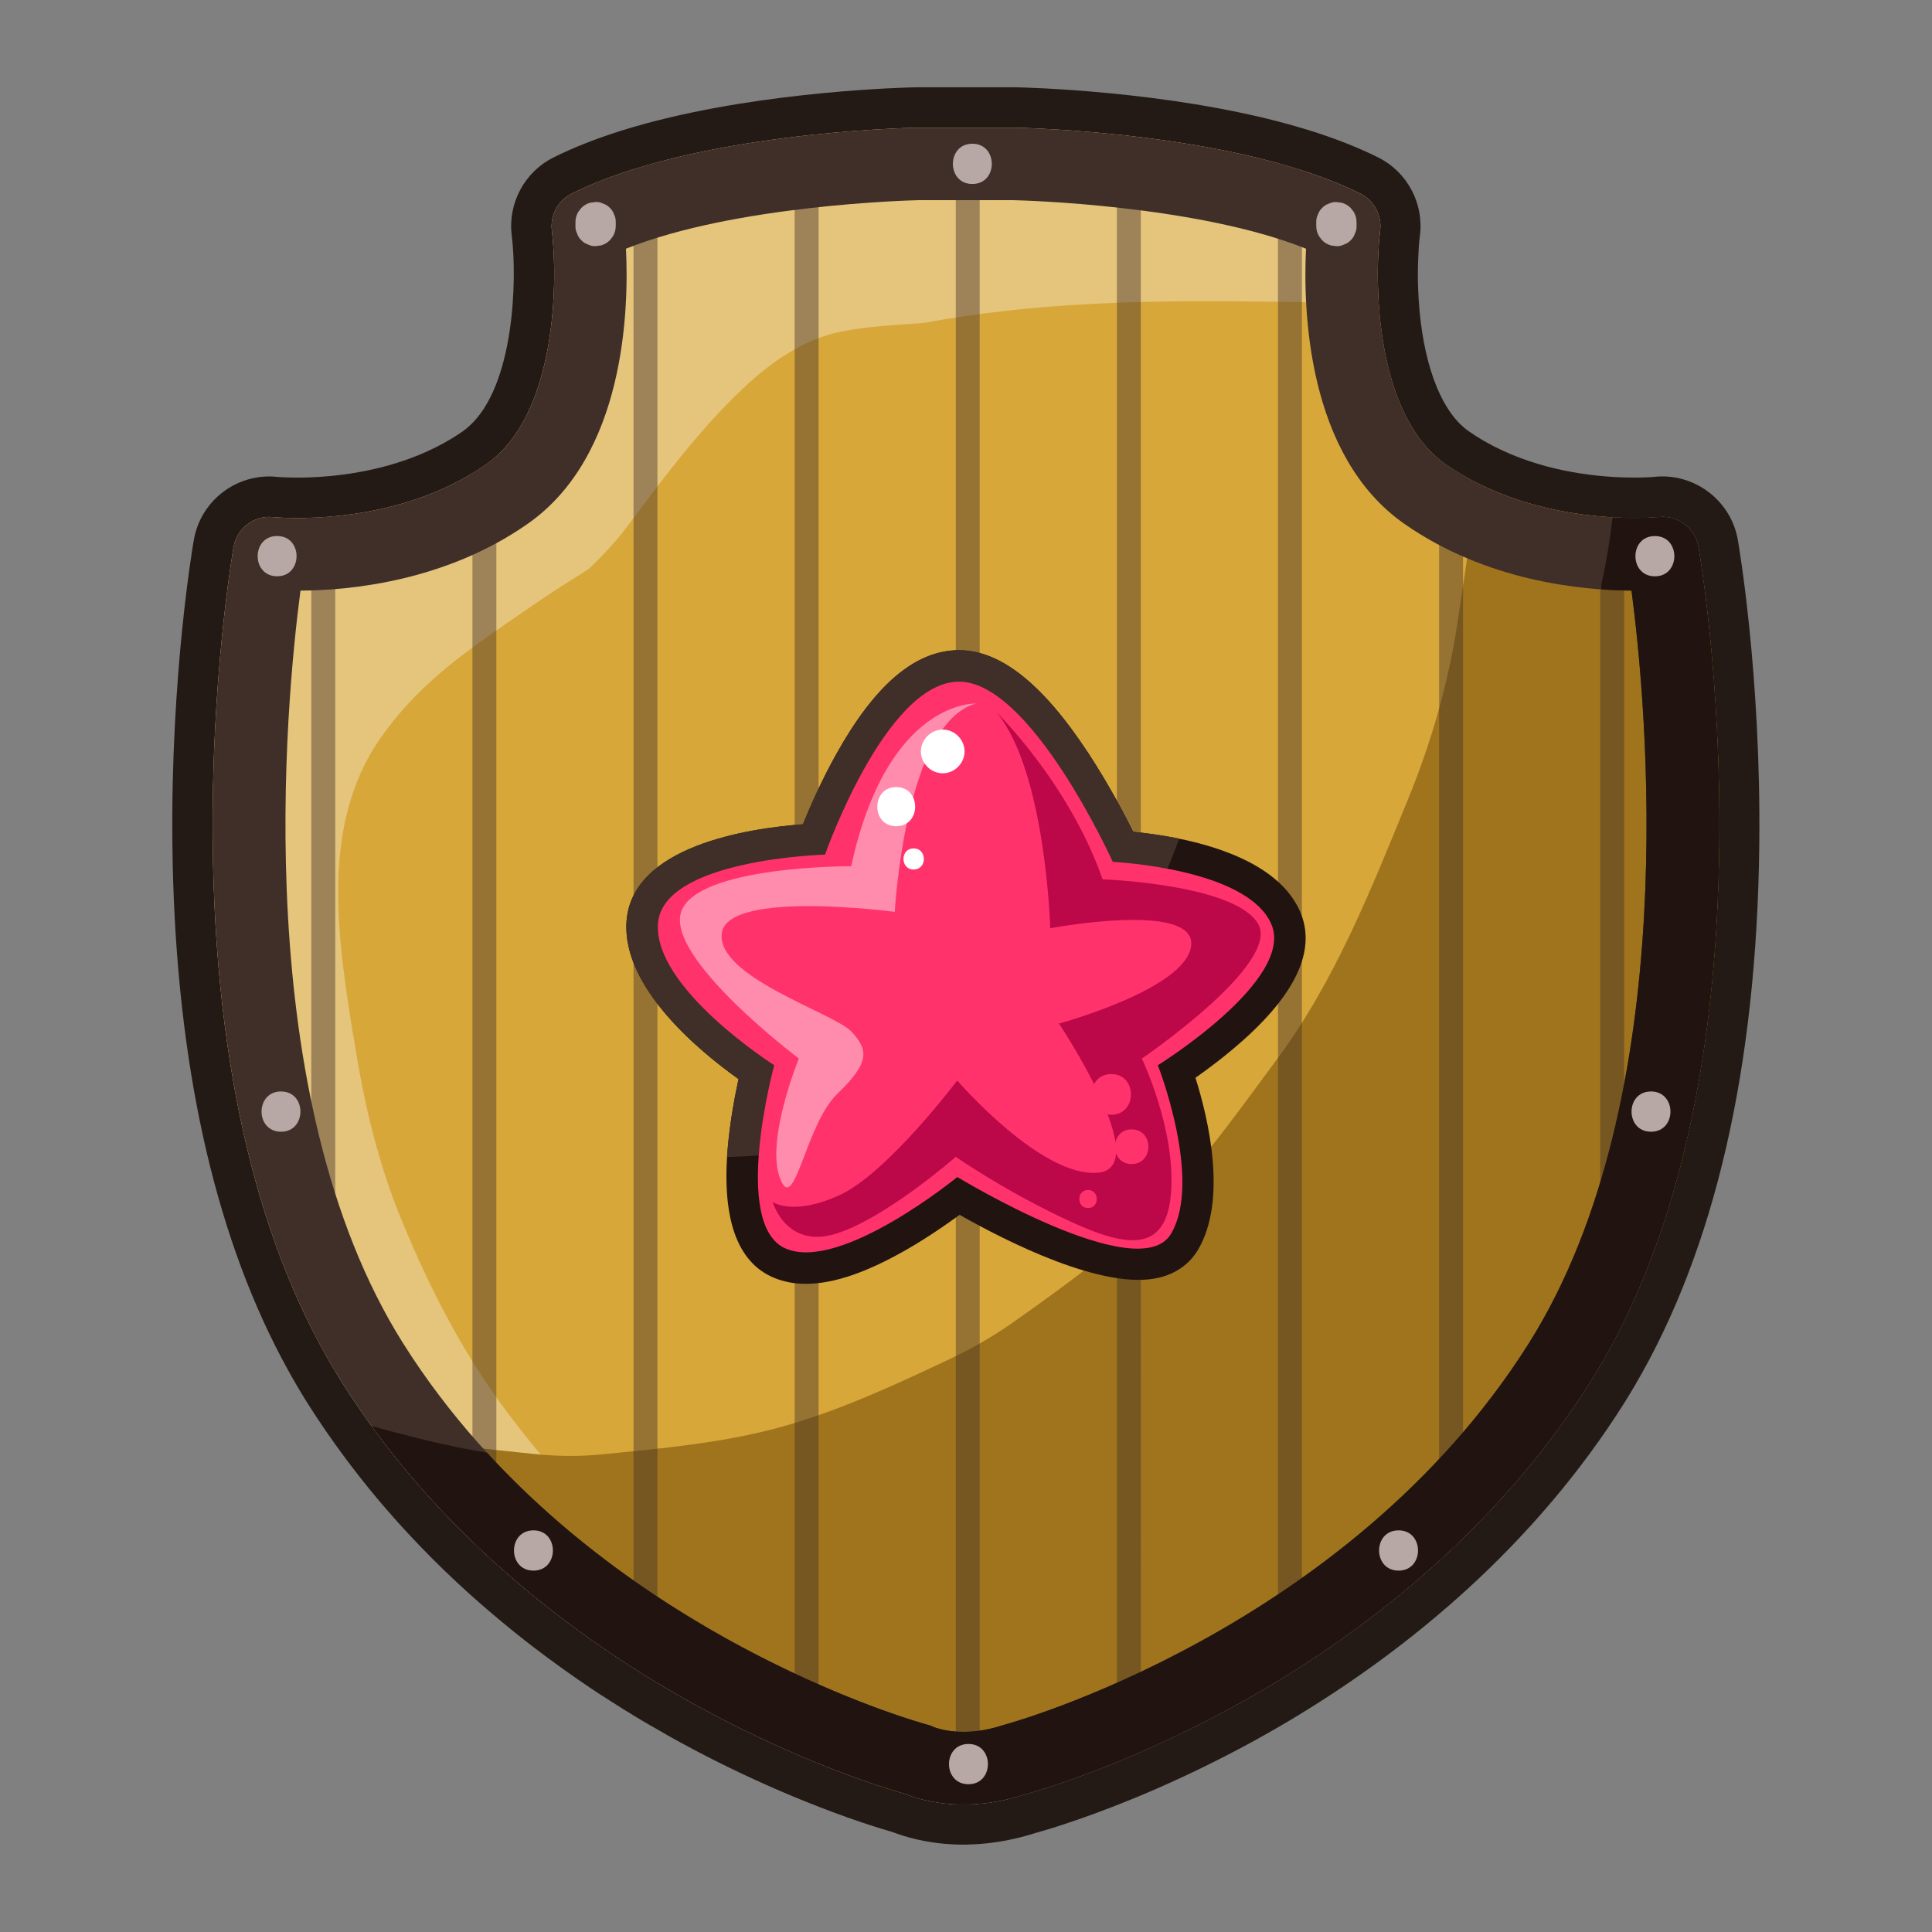 <?xml version="1.0" ?><svg xmlns="http://www.w3.org/2000/svg" xmlns:xlink="http://www.w3.org/1999/xlink" version="1.1" viewBox="0 0 512 512" style="enable-background:new 0 0 512 512;" xml:space="preserve"><rect x="0" y="0" width="512" height="512" fill="#808080" stroke="none"/><style type="text/css">
	.st0{fill:#231A15;}
	.st1{fill:#FFE000;}
	.st2{fill:#BCA100;}
	.st3{fill:#FC0000;}
	.st4{fill:#AA0000;}
	.st5{fill:#F94343;}
	.st6{fill:#FFFFFF;}
	.st7{fill:#A58E07;}
	.st8{opacity:0.44;}
	.st9{fill:#756204;}
	.st10{opacity:0.64;}
	.st11{opacity:0.38;}
	.st12{fill:#5D5004;}
	.st13{fill:#B7A100;}
	.st14{fill:#1D4DFC;}
	.st15{fill:#143CAF;}
	.st16{opacity:0.59;}
	.st17{opacity:0.52;}
	.st18{fill:#FF7F1F;}
	.st19{fill:#C4570C;}
	.st20{fill:#B29904;}
	.st21{fill:#87720A;}
	.st22{fill:#DDDDDD;}
	.st23{opacity:0.51;}
	.st24{fill:#878787;}
	.st25{fill:#727272;}
	.st26{opacity:0.33;}
	.st27{opacity:0.46;}
	.st28{fill:#25CBF2;}
	.st29{fill:#0A8FA5;}
	.st30{opacity:0.58;}
	.st31{fill:#04889E;}
	.st32{fill:#035A63;}
	.st33{opacity:0.65;}
	.st34{opacity:0.39;}
	.st35{fill:#AB0000;}
	.st36{fill:#1987A1;}
	.st37{fill:#3F1F0A;}
	.st38{fill:#4DEEFF;}
	.st39{fill:#21B9C1;}
	.st40{fill:#BBF9FF;}
	.st41{fill:#64ACAF;}
	.st42{fill:#089FB7;}
	.st43{opacity:0.47;}
	.st44{opacity:0.42;}
	.st45{fill:#DBF7FC;}
	.st46{fill:#B2E7ED;}
	.st47{fill:#0FA2BA;}
	.st48{opacity:0.54;}
	.st49{fill:#8E7716;}
	.st50{fill:#191401;}
	.st51{fill:#382E02;}
	.st52{fill:#605106;}
	.st53{fill:#AFACA0;}
	.st54{fill:#BC0404;}
	.st55{fill:#750000;}
	.st56{fill:#A08B0D;}
	.st57{fill:#5B4C05;}
	.st58{opacity:0.4;}
	.st59{opacity:0.5;}
	.st60{fill:#FF8383;}
	.st61{fill:#FFF0A6;}
	.st62{fill:#E2C227;}
	.st63{fill:#AA9205;}
	.st64{fill:#FFEA71;}
	.st65{opacity:0.22;}
	.st66{fill:#B19B00;}
	.st67{fill:#1989A4;}
	.st68{fill:#13A0B7;}
	.st69{fill:#C4A805;}
	.st70{fill:#FFF3A9;}
	.st71{fill:#846E03;}
	.st72{fill:#2D2502;}
	.st73{opacity:0.36;}
	.st74{fill:#4DD307;}
	.st75{fill:#328402;}
	.st76{fill:#97FF5A;}
	.st77{fill:#7A6500;}
	.st78{fill:#246001;}
	.st79{fill:#359100;}
	.st80{fill:#968022;}
	.st81{fill:#4F420B;}
	.st82{fill:#FFED83;}
	.st83{fill:#BAA335;}
	.st84{fill:#8D0991;}
	.st85{fill:#4B044F;}
	.st86{fill:#CE15CE;}
	.st87{fill:#897502;}
	.st88{fill:#493D01;}
	.st89{fill:#C9C9C9;}
	.st90{fill:#2D280E;}
	.st91{fill:#378C06;}
	.st92{fill:#183A03;}
	.st93{fill:#94FF55;}
	.st94{fill:#2E7F04;}
	.st95{fill:#63AB39;}
	.st96{fill:#AA5F04;}
	.st97{fill:#633502;}
	.st98{fill:#EF9014;}
	.st99{fill:#A05A07;}
	.st100{fill:#05616B;}
	.st101{fill:#033335;}
	.st102{fill:#0E94AA;}
	.st103{fill:#035D66;}
	.st104{opacity:0.27;}
	.st105{opacity:0.43;}
	.st106{fill:#FFF203;}
	.st107{fill:#FFA300;}
	.st108{fill:#2B3030;}
	.st109{opacity:0.28;}
	.st110{fill:#FCD17A;}
	.st111{fill:#AF853A;}
	.st112{opacity:0.31;}
	.st113{fill:#B641FF;}
	.st114{fill:#700FBC;}
	.st115{fill:#F2D0B1;}
	.st116{fill:#AF835F;}
	.st117{fill:#C17540;}
	.st118{fill:#F2BA94;}
	.st119{fill:#592909;}
	.st120{fill:#2B1204;}
	.st121{fill:#894818;}
	.st122{fill:#512609;}
	.st123{fill:#FF7F15;}
	.st124{fill:#A04A0A;}
	.st125{fill:#B7865E;}
	.st126{fill:#70350E;}
	.st127{fill:#3A1805;}
	.st128{fill:#C1521B;}
	.st129{fill:#FFC7AE;}
	.st130{fill:#FF717F;}
	.st131{fill:#6E2F0F;}
	.st132{fill:#AC8675;}
	.st133{opacity:0.25;}
	.st134{opacity:0.32;}
	.st135{fill:#FFFCC5;}
	.st136{fill:#D1CA78;}
	.st137{fill:#D37733;}
	.st138{fill:#A04F18;}
	.st139{fill:#0ABFBA;}
	.st140{fill:#057F79;}
	.st141{fill:#15F9F9;}
	.st142{fill:#09B2AD;}
	.st143{fill:#B2B2B2;}
	.st144{fill:#FFF755;}
	.st145{fill:#BCB121;}
	.st146{fill:#F90368;}
	.st147{opacity:0.49;}
	.st148{fill:#B50857;}
	.st149{fill:#FF76B4;}
	.st150{fill:#F23091;}
	.st151{fill:#FFF800;}
	.st152{fill:#C9BF05;}
	.st153{fill:#FF8500;}
	.st154{fill:#A35507;}
	.st155{fill:#AA6E50;}
	.st156{fill:#723C25;}
	.st157{fill:#EAD4B9;}
	.st158{fill:#AA8D6F;}
	.st159{fill:#B7A8A5;}
	.st160{fill:#84726F;}
	.st161{fill:#77645F;}
	.st162{fill:#51403C;}
	.st163{fill:#EABBA7;}
	.st164{fill:#BC7F69;}
	.st165{fill:#7C5039;}
	.st166{fill:#442619;}
	.st167{fill:#B7AE04;}
	.st168{fill:#BAB108;}
	.st169{fill:#7A7105;}
	.st170{fill:#352B23;}
	.st171{fill:#050403;}
	.st172{fill:#706255;}
	.st173{fill:#44382E;}
	.st174{fill:#634319;}
	.st175{fill:#35210A;}
	.st176{fill:#2D1C08;}
	.st177{fill:#0A0601;}
	.st178{fill:#9E7443;}
	.st179{fill:#704D2A;}
	.st180{fill:#D8A73A;}
	.st181{fill:#A0741C;}
	.st182{fill:#3F2F28;}
	.st183{fill:#211410;}
	.st184{fill:#FF326C;}
	.st185{fill:#BC0749;}
	.st186{fill:#68390E;}
	.st187{fill:#A5632D;}
	.st188{fill:#3D1E05;}
	.st189{fill:#331A06;}
	.st190{fill:#110801;}
	.st191{fill:#160A02;}
	.st192{fill:#663514;}
	.st193{opacity:0.29;}
	.st194{fill:#FC001F;}
	.st195{fill:#AF021F;}
	.st196{fill:#C48622;}
	.st197{fill:#8C5910;}
	.st198{fill:#846D64;}
	.st199{fill:#513B35;}
	.st200{fill:#5B4842;}
	.st201{fill:#332522;}
	.st202{fill:#47332C;}
	.st203{fill:#543E38;}
	.st204{fill:#1E1412;}
	.st205{fill:#604C43;}
	.st206{fill:#D3896C;}
	.st207{fill:#FF001F;}
	.st208{fill:#AF0824;}
	.st209{fill:#A37462;}
	.st210{fill:#5E3E34;}
	.st211{fill:#874A38;}
	.st212{fill:#4C2218;}
	.st213{fill:#5B2B20;}
	.st214{fill:#210C09;}
	.st215{fill:#99001A;}
	.st216{fill:#A08A07;}
	.st217{fill:#A08904;}
	.st218{fill:#5B4C02;}
	.st219{fill:#CECAB7;}
	.st220{fill:#727068;}
	.st221{fill:#42403A;}
	.st222{fill:#B2B0A6;}
	.st223{fill:#726F62;}
	.st224{fill:#6B4F45;}
	.st225{fill:#3A261F;}
	.st226{fill:#777468;}
	.st227{fill:#474436;}
	.st228{fill:#B78B7D;}
	.st229{fill:#845A4E;}
	.st230{fill:#3A372D;}
	.st231{fill:#43CFFF;}
	.st232{fill:#13A0BC;}
</style><g id="_x35_5"><g><path class="st0" d="M255.36,488.85c-0.87,0-1.71-0.02-2.53-0.06c-7.57-0.33-13.23-2.09-16.24-3.26c-3.57-1.02-12-3.6-23.66-8.32    c0,0,0,0,0,0c0,0-0.01,0-0.01,0c-2.18-0.89-4.37-1.8-6.49-2.72c-0.04-0.02-0.08-0.03-0.12-0.05c-8.78-3.8-17.51-8.05-25.95-12.65    c-0.82-0.45-1.66-0.91-2.5-1.38c-0.01,0-0.09-0.05-0.09-0.05l-0.94-0.53c-0.04-0.02-0.08-0.05-0.13-0.08l-5.58-3.21    c-0.03-0.02-0.05-0.03-0.07-0.04l-2.3-1.37c-0.05-0.03-0.1-0.06-0.14-0.09l-0.37-0.22c-0.04-0.02-0.09-0.05-0.12-0.07l-2.55-1.57    c-0.02-0.01-0.04-0.03-0.06-0.04c-0.01-0.01-0.02-0.01-0.03-0.02l-0.02-0.01c-0.01-0.01-0.02-0.01-0.03-0.01l-0.1-0.06    c-0.01-0.01-0.03-0.02-0.04-0.02l-6.15-3.92c-0.35-0.23-0.73-0.48-1.11-0.73l-1.61-1.07c0,0-0.01-0.01-0.01-0.01    c-0.02-0.02-0.05-0.03-0.07-0.05l-2.95-2.01c-0.74-0.51-1.48-1.03-2.22-1.55c-0.66-0.46-1.31-0.93-1.96-1.39l-1.33-0.95    c-0.02-0.02-0.05-0.04-0.07-0.05c-0.01-0.01-0.02-0.01-0.02-0.02l-2.78-2.04c-0.04-0.03-0.08-0.06-0.12-0.08h0l-2.85-2.15    c-0.04-0.03-0.04-0.03-0.09-0.07l-0.71-0.54c-0.56-0.43-1.09-0.85-1.63-1.26l-0.49-0.38c-0.03-0.03-0.07-0.05-0.1-0.08l-0.02-0.02    c-0.01-0.01-0.02-0.01-0.03-0.02l-0.87-0.69c-0.52-0.41-1.06-0.84-1.61-1.28l-0.36-0.29c-0.04-0.03-0.08-0.06-0.12-0.1l-1-0.82    c-0.55-0.45-1.09-0.89-1.64-1.34c-0.01-0.01-0.16-0.13-0.17-0.14c-0.04-0.03-0.07-0.06-0.11-0.09l-1.18-0.99    c-0.56-0.47-1.09-0.92-1.63-1.37c-0.03-0.03-0.07-0.06-0.1-0.09c-0.46-0.4-0.93-0.8-1.4-1.2c-0.55-0.48-1.11-0.96-1.68-1.45    l-2.7-2.39c-0.04-0.03-0.08-0.07-0.11-0.1l-0.34-0.31c-0.26-0.24-0.56-0.51-0.86-0.79l-0.9-0.83c-0.44-0.4-0.87-0.8-1.31-1.21    l-0.93-0.88c-0.72-0.68-1.45-1.37-2.17-2.06c-0.39-0.38-0.78-0.76-1.16-1.14l-1.72-1.69c-0.46-0.46-0.9-0.91-1.34-1.36l-1.71-1.74    c-0.49-0.5-0.96-1-1.44-1.5l-1.59-1.68c-0.54-0.58-1.08-1.16-1.61-1.75c-0.02-0.02-0.04-0.05-0.07-0.07    c-0.03-0.03-0.06-0.06-0.06-0.06l-1.27-1.39c-0.53-0.59-1.06-1.18-1.59-1.78l-0.16-0.19c-0.41-0.47-0.82-0.93-1.22-1.39    c-0.49-0.56-0.99-1.14-1.48-1.71c-0.04-0.04-0.08-0.09-0.12-0.14c-0.01-0.01-0.01-0.02-0.02-0.02c-0.44-0.51-0.87-1.03-1.31-1.55    c-0.54-0.65-1.07-1.28-1.59-1.92c-0.39-0.48-0.77-0.95-1.15-1.42l-0.15-0.19c-0.52-0.65-1.05-1.3-1.57-1.97    c-0.31-0.39-0.62-0.8-0.94-1.21l-0.55-0.71c-0.45-0.58-0.9-1.15-1.34-1.74c-0.31-0.41-0.62-0.83-0.93-1.24l-0.32-0.43    c-3.51-4.72-6.8-9.51-9.79-14.24c-1.73-2.73-3.48-5.71-5.21-8.84l-0.29-0.52c-1.1-2-2.15-4.01-3.14-5.97    c-17.48-34.76-26.65-79.44-27.25-132.8c-0.5-44.97,5.43-79.37,5.69-80.81c1.84-10.51,11.55-17.8,22.14-16.66    c0.33,0.03,3.6,0.31,8.57,0.13c1.86-0.07,3.77-0.2,5.69-0.38c8.45-0.82,20.84-3.2,31.86-9.88c0.51-0.31,1.01-0.62,1.5-0.94    c0.5-0.32,1.03-0.67,1.55-1.04c0.3-0.21,0.59-0.45,0.88-0.68c0.22-0.18,0.51-0.43,0.8-0.69c11.91-10.74,12.72-38.68,11.25-50.52    c-1.06-8.52,3.39-16.82,11.06-20.65c5.22-2.61,11.27-5,17.99-7.11c2.16-0.68,4.43-1.34,6.75-1.96    c32.12-8.67,69.11-9.49,71.35-9.53c0.14,0,0.28-0.01,0.42-0.01h25.55c0.14,0,0.28,0,0.42,0.01c2.27,0.04,40.03,0.89,72.32,9.8    c2.29,0.63,4.56,1.31,6.77,2.01c6.33,2.03,12.05,4.32,17,6.79c7.69,3.84,12.13,12.16,11.05,20.69c-0.03,0.26-0.07,0.56-0.1,0.86    l-0.03,0.25c-0.04,0.36-0.06,0.65-0.09,0.95l-0.02,0.17c-0.03,0.37-0.06,0.72-0.08,1.08l-0.19,4.21    c-0.01,0.52-0.02,1.05-0.03,1.59l-0.01,1.37l0,0.4c0.01,1.08,0.03,2.2,0.08,3.34l0.02,0.4c0.03,0.79,0.07,1.59,0.12,2.4    c1.02,16.06,5.46,28.45,12.16,33.99c0.37,0.31,0.74,0.59,1.1,0.84c0.63,0.44,1.26,0.86,1.9,1.27c0.62,0.4,1.27,0.79,1.91,1.17    c0.89,0.52,1.88,1.06,3.01,1.64c12.24,6.24,25.41,7.89,34.3,8.17c0.03,0,0.07,0,0.1,0l2.88,0.04l1.65-0.02c0.04,0,0.09,0,0.11,0    c0.73-0.02,1.36-0.04,1.88-0.07c0.02,0,0.04,0,0.06,0l0.31-0.02c0.01,0,0.03,0,0.05,0c0.05,0,0.09-0.01,0.14-0.01l0.29-0.02    c0.06,0,0.11-0.01,0.15-0.01l0.24-0.02c0.04,0,0.07-0.01,0.09-0.01c0.07-0.01,0.12-0.01,0.17-0.02c0,0,0,0,0,0    c10.56-1.09,20.24,6.24,22.07,16.67l0,0c0.25,1.44,6.19,35.84,5.69,80.81c-0.66,58.98-11.76,107.22-33,143.37    c-1.08,1.84-1.99,3.35-2.88,4.75c-11.22,17.78-25.29,34.43-41.83,49.49c-0.02,0.02-0.05,0.04-0.07,0.06    c-12.36,11.25-26.13,21.65-40.93,30.91c-0.03,0.02-0.06,0.04-0.08,0.05c-1.09,0.68-2.18,1.35-3.25,2.01    c-0.02,0.01-0.04,0.02-0.06,0.04c-4.16,2.53-8.38,4.96-12.53,7.22c-8.14,4.43-16.55,8.55-25.02,12.25    c-0.01,0.01-0.03,0.01-0.04,0.02l0,0c-2.18,0.95-4.38,1.88-6.56,2.77c-13.53,5.54-23.11,8.3-25.46,8.95    c-1.82,0.58-3.64,1.08-5.56,1.52c-0.53,0.12-1.08,0.24-1.63,0.35c-0.3,0.06-0.59,0.11-0.87,0.17c-0.51,0.09-0.98,0.18-1.44,0.25    l-0.1,0.02c-0.25,0.04-0.49,0.08-0.73,0.12c-0.67,0.1-1.34,0.19-2.01,0.27l-0.4,0.04c-0.6,0.06-1.18,0.12-1.76,0.17    c-0.23,0.02-0.48,0.04-0.72,0.05c-0.44,0.03-0.91,0.06-1.37,0.08c-0.01,0-0.01,0-0.02,0c-0.03,0-0.07,0-0.1,0l-0.54,0.02    C256.64,488.84,256,488.85,255.36,488.85z M220.96,457.43c11.64,4.71,19.73,7.08,21.94,7.7c0.41,0.11,0.81,0.25,1.2,0.41    c1.22,0.5,4.61,1.7,9.67,1.92c0.89,0.04,1.85,0.05,2.84,0.02l0.34-0.01c0.01,0,0.03,0,0.04,0h0c0.3-0.01,0.61-0.03,0.92-0.05    l0.45-0.03c0.38-0.03,0.76-0.06,1.13-0.11l0.23-0.02c0.51-0.06,0.95-0.12,1.39-0.18l0.53-0.09c0.32-0.05,0.63-0.11,0.94-0.16    l0.6-0.11c0.34-0.07,0.71-0.15,1.07-0.23c1.4-0.32,2.7-0.67,3.98-1.09c0.16-0.05,0.33-0.1,0.5-0.15    c1.61-0.44,10.3-2.88,23.22-8.17c2.02-0.83,4.07-1.69,6.09-2.57c0.01,0,0.02-0.01,0.03-0.01l0,0c7.91-3.45,15.77-7.3,23.37-11.44    c3.87-2.11,7.81-4.38,11.7-6.75c0.02-0.01,0.04-0.03,0.06-0.04c0.96-0.58,1.92-1.18,2.9-1.79c0.03-0.02,0.06-0.04,0.08-0.05    c13.77-8.61,26.56-18.27,38.02-28.7c0.02-0.02,0.05-0.04,0.07-0.06c15.09-13.75,27.9-28.91,38.08-45.04    c0.76-1.2,1.56-2.53,2.53-4.17c19.33-32.91,29.45-77.58,30.07-132.8c0.44-39.47-4.24-70.09-5.2-75.92c-0.01,0-0.01,0-0.02,0    l0.02,0c-0.03-0.2-0.06-0.38-0.09-0.52l0.04,0.53l-0.27,0.02c-0.04,0-0.08,0.01-0.12,0.01l-0.42,0.03c-0.06,0-0.11,0.01-0.17,0.01    l-0.61,0.03c-0.02,0-0.03,0-0.05,0c-0.67,0.03-1.48,0.06-2.41,0.09c-0.01,0-0.12,0-0.14,0l-1,0.02c-0.03,0-0.08,0-0.11,0    l-1.24,0.01l-2.02-0.02c-0.28,0-0.64-0.01-1.01-0.02l-0.21-0.01c-0.07,0-0.15,0-0.22-0.01c-11.04-0.35-27.55-2.45-43.3-10.49    c-1.51-0.77-2.84-1.5-4.09-2.23c-0.88-0.51-1.75-1.05-2.62-1.6c-0.9-0.57-1.78-1.16-2.65-1.77c-0.83-0.58-1.66-1.21-2.47-1.89    c-14.59-12.07-18.85-33.36-19.85-49.09c-0.06-0.97-0.11-1.92-0.15-2.85l-0.02-0.52c-0.05-1.34-0.08-2.68-0.09-3.98l0-0.52    l0.01-1.58c0.01-0.67,0.02-1.31,0.03-1.95l0.24-5.17c0.03-0.43,0.06-0.89,0.1-1.33l0.02-0.19c0.04-0.49,0.08-0.9,0.12-1.31    l0.04-0.37c0.02-0.18,0.04-0.36,0.06-0.55c-3.84-1.87-8.31-3.63-13.31-5.23c-1.92-0.62-3.91-1.21-5.92-1.76    c-30.03-8.28-65.59-9.01-67.09-9.03c-0.01,0-0.01,0-0.02,0h-25.49c-0.01,0-0.01,0-0.02,0c-1.47,0.03-36.3,0.73-66.22,8.8    c-2.05,0.55-4.04,1.13-5.93,1.73c-5.34,1.67-10.1,3.52-14.16,5.5c0.67,6.31,4.17,48.07-18.23,68.27c-0.56,0.5-1.11,0.98-1.68,1.44    c-0.63,0.5-1.3,1.03-2.05,1.56c-0.73,0.51-1.47,1-2.21,1.48c-0.69,0.45-1.35,0.86-2.02,1.26c-14.46,8.76-30.2,11.83-40.86,12.86    c-2.34,0.23-4.69,0.38-6.97,0.47c-5.16,0.19-8.92-0.02-10.62-0.14c-0.96,5.84-5.64,36.46-5.2,75.92    c0.56,50.08,8.96,91.61,24.97,123.44c0.87,1.73,1.81,3.51,2.79,5.29l0.25,0.46c1.53,2.77,3.07,5.38,4.58,7.77    c2.7,4.27,5.68,8.62,8.87,12.91l0.35,0.47c0.26,0.35,0.51,0.69,0.77,1.04c0.39,0.51,0.78,1.02,1.18,1.53l0.58,0.75    c0.26,0.34,0.53,0.69,0.8,1.02c0.48,0.61,0.96,1.2,1.43,1.79l0.16,0.2c0.34,0.43,0.69,0.85,1.03,1.28    c0.47,0.58,0.96,1.16,1.45,1.74c0.38,0.45,0.77,0.92,1.17,1.38c0.04,0.05,0.08,0.1,0.13,0.15c0,0,0,0,0,0    c0.45,0.53,0.91,1.06,1.37,1.59c0.37,0.43,0.74,0.85,1.11,1.26l0.17,0.19c0.47,0.54,0.95,1.07,1.44,1.61l1.16,1.28    c0.03,0.03,0.05,0.05,0.07,0.08c0.5,0.54,1,1.09,1.5,1.62l1.49,1.57c0.43,0.45,0.86,0.91,1.29,1.35l1.61,1.63    c0.4,0.4,0.79,0.8,1.19,1.2l1.65,1.62c0.33,0.33,0.66,0.65,0.99,0.97c0.67,0.65,1.34,1.28,2,1.9l0.85,0.8    c0.38,0.36,0.77,0.71,1.16,1.07l2.06,1.89c0.01,0.01,0.02,0.02,0.03,0.02l2.48,2.2c0.52,0.46,1.03,0.9,1.55,1.34    c0.42,0.36,0.83,0.72,1.24,1.07c0.03,0.02,0.06,0.05,0.09,0.07c0.51,0.44,1.03,0.87,1.54,1.3l1.14,0.95    c0.01,0.01,0.02,0.02,0.04,0.03l0.21,0.18c0.45,0.37,0.96,0.79,1.47,1.21l0.98,0.8c0.01,0.01,0.02,0.01,0.03,0.02l0.41,0.33    c0.44,0.35,0.94,0.75,1.44,1.15l0.83,0.66c0,0,0.01,0.01,0.01,0.01c0.02,0.02,0.04,0.03,0.06,0.05l0.48,0.37    c0.5,0.39,1,0.78,1.49,1.16l0.64,0.49c0.06,0.04,0.12,0.09,0.15,0.12l2.55,1.92c0.03,0.02,0.07,0.05,0.1,0.07l2.6,1.91    c0.04,0.03,0.09,0.06,0.15,0.11l1.21,0.86c0.61,0.44,1.22,0.87,1.82,1.29c0.68,0.47,1.36,0.96,2.05,1.43l2.77,1.88    c0.01,0.01,0.03,0.02,0.04,0.03l8.17,5.27c0.05,0.03,0.1,0.06,0.15,0.1l0.05,0.03c0.03,0.02,0.05,0.03,0.08,0.05l2.38,1.46    c0.04,0.02,0.1,0.06,0.13,0.08l0.48,0.29c0.03,0.02,0.06,0.03,0.09,0.05l2.04,1.21c0.03,0.02,0.06,0.03,0.08,0.05l3.82,2.22    c0.02,0.01,0.11,0.06,0.13,0.07l1.33,0.75c0.05,0.03,0.1,0.05,0.14,0.08l0.74,0.42c0.01,0.01,0.1,0.05,0.11,0.06    c0.83,0.46,1.6,0.89,2.37,1.31c7.88,4.29,16.03,8.26,24.23,11.81c0.01,0.01,0.03,0.01,0.04,0.02c2,0.86,4.05,1.73,6.11,2.56    C220.95,457.42,220.95,457.43,220.96,457.43z M165.33,453.03c0.01,0.01,0.03,0.02,0.04,0.02    C165.36,453.05,165.35,453.04,165.33,453.03z M164.84,452.72c0.14,0.09,0.28,0.19,0.41,0.27    C165.13,452.91,164.96,452.8,164.84,452.72z M381.38,413.6h0.01H381.38z M440.69,147.64c-0.01,0-0.01,0-0.02,0    C440.68,147.64,440.69,147.64,440.69,147.64L440.69,147.64z M71.26,147.63C71.26,147.63,71.26,147.63,71.26,147.63    C71.26,147.63,71.26,147.63,71.26,147.63z M439.63,146.97c0.04,0.1,0.09,0.18,0.14,0.26l-0.03-0.64l-0.87-9.51L439.63,146.97z     M439.57,146.76C439.57,146.76,439.57,146.76,439.57,146.76C439.57,146.76,439.57,146.76,439.57,146.76L439.57,146.76z     M437.32,126.49c-0.01,0-0.02,0-0.03,0C437.31,126.49,437.32,126.49,437.32,126.49z M437.67,126.47c-0.06,0-0.13,0.01-0.19,0.01    C437.55,126.47,437.63,126.47,437.67,126.47z"/></g><g><g><g><path class="st180" d="M450.09,144.92c-0.87-4.98-5.49-8.42-10.51-7.89c-0.32,0.03-31.89,3.18-56.42-13.97      c-18.95-13.25-18.99-49.21-17.41-61.94c0.51-4.05-1.59-7.98-5.23-9.8c-32.45-16.23-89.17-17.44-91.56-17.48      c-0.06,0-0.12,0-0.18,0h-25.55c-0.06,0-0.12,0-0.18,0c-2.4,0.04-59.11,1.25-91.56,17.48c-3.64,1.82-5.74,5.75-5.24,9.79      c1.58,12.74,1.54,48.7-17.41,61.95c-24.53,17.15-56.1,14.01-56.4,13.98c-5.04-0.57-9.65,2.89-10.53,7.89      c-0.25,1.4-6.02,34.89-5.53,78.85c0.67,59.64,12.19,107.6,34.24,142.55c27.37,43.38,66.68,70.76,94.83,86.1      c27.81,15.15,50.16,21.77,54.57,23c2.25,0.93,7.68,2.77,15.33,2.77c4.64,0,10.1-0.68,16.16-2.64      c3.02-0.82,26.05-7.34,55.02-23.12c28.16-15.34,67.46-42.72,94.83-86.1c22.05-34.95,33.57-82.91,34.24-142.55      C456.1,179.8,450.33,146.32,450.09,144.92z"/></g><g class="st26"><path class="st6" d="M221.35,452.76c-33.64-20.8-62.78-46.53-86.6-78.05c-11.87-15.7-20.57-32.68-28.1-50.81      c-7.32-17.64-11.08-35.53-13.68-54.28c0.29,2.18,0.59,4.36,0.88,6.55c-4.1-26.27-9.47-57.06,7-80.59      c8.26-11.8,18.13-19.71,29.92-27.98c4.28-3,8.63-5.91,12.93-8.88c4-2.77,8.2-5.23,12.25-7.91c3.2-2.92,6.12-6.1,8.88-9.45      c10.13-13.46,19.87-26.93,32.26-38.58c7.31-6.87,15.88-12.93,25.91-14.92c7.19-1.43,14.51-1.73,21.8-2.27      c28.31-5.29,57.01-6.02,85.76-5.71c11.59,0.13,23.21,0.33,34.81,0.28c-0.5-7.81-0.15-14.74,0.38-19.03      c0.51-4.05-1.59-7.98-5.23-9.8c-32.45-16.23-89.17-17.44-91.56-17.48c-0.06,0-0.12,0-0.18,0h-25.55c-0.06,0-0.12,0-0.18,0      c-2.4,0.04-59.11,1.25-91.56,17.48c-3.64,1.82-5.74,5.75-5.24,9.79c1.58,12.74,1.54,48.7-17.41,61.95      c-24.53,17.15-56.1,14.01-56.4,13.98c-5.04-0.57-9.65,2.89-10.53,7.89c-0.25,1.4-6.02,34.89-5.53,78.85      c0.67,59.64,12.19,107.6,34.24,142.55c27.37,43.38,66.68,70.76,94.83,86.1c27.81,15.15,50.16,21.77,54.57,23      c2.25,0.93,7.68,2.77,15.33,2.77c3.5,0,7.47-0.39,11.81-1.42C251.4,469.75,236.04,461.84,221.35,452.76z"/></g><g><path class="st181" d="M450.09,144.92c-0.87-4.98-5.49-8.42-10.51-7.89c-0.28,0.03-25.48,2.52-48.33-9.14      c-1.05,12.35-3.19,24.75-4.92,36.56c-2.42,16.45-7.02,32.31-13.32,47.69c-9.78,23.85-19.23,47.86-34.68,68.68      c-9.66,13.02-19.52,27.09-31.19,38.74c-11.52,11.5-25.12,21.29-38.28,30.61c-5.3,3.75-10.93,7.04-16.8,9.82      c-14.46,6.84-29.35,13.78-44.85,18.11c-15.35,4.29-31.97,5.76-47.53,7.31c-5.86,0.59-11.72,0.55-17.57-0.03      c-12.71-1.28-25.77-2.63-38.3-5.36c-1.57-0.34-3.13-0.76-4.67-1.21c26.58,36.22,60.97,59.81,86.32,73.62      c27.81,15.15,50.16,21.77,54.57,23c2.25,0.93,7.68,2.77,15.33,2.77c4.64,0,10.1-0.68,16.16-2.64      c3.02-0.82,26.05-7.34,55.02-23.12c28.16-15.34,67.46-42.72,94.83-86.1c22.05-34.95,33.57-82.91,34.24-142.55      C456.1,179.8,450.33,146.32,450.09,144.92z"/></g></g><g class="st105"><path class="st182" d="M338.68,43.24c2.15,0.59,4.26,1.22,6.34,1.89v396.31c-2.15,1.38-4.26,2.7-6.34,3.97V43.24z M381.38,413.61     c2.13-1.94,4.24-3.93,6.34-5.98V125.97c-1.54-0.9-3.06-1.87-4.56-2.92c-0.61-0.43-1.21-0.89-1.78-1.36V413.61z M210.59,464.66     c2.21,0.95,4.33,1.84,6.34,2.66V42.4h-6.34V464.66z M424.08,361.85c2.23-3.8,4.35-7.74,6.34-11.83v-212.8     c-1.9-0.05-4.03-0.16-6.34-0.37V361.85z M295.99,466.94c2.02-0.83,4.14-1.72,6.34-2.68V42.4h-6.34V466.94z M259.63,42.4h-6.34     v435.72c0.67,0.03,1.36,0.05,2.07,0.05c1.35,0,2.78-0.07,4.27-0.2V42.4z M82.5,351.88c2,3.98,4.12,7.82,6.34,11.52V136.77     c-2.3,0.22-4.43,0.36-6.34,0.43V351.88z M125.2,125.4v283.13c2.1,2.03,4.22,4,6.34,5.92V120.87c-0.86,0.77-1.75,1.51-2.7,2.18     C127.64,123.89,126.42,124.66,125.2,125.4z M167.89,442.03c2.15,1.37,4.27,2.69,6.34,3.94V42.99c-2.14,0.58-4.26,1.19-6.34,1.85     V442.03z"/></g><g><g><path class="st182" d="M450.09,144.92c-0.87-4.98-5.49-8.42-10.51-7.89c-0.32,0.03-31.89,3.18-56.42-13.97      c-18.95-13.25-18.99-49.21-17.41-61.94c0.51-4.05-1.59-7.98-5.23-9.8c-32.45-16.23-89.17-17.44-91.56-17.48      c-0.06,0-0.12,0-0.18,0h-25.55c-0.06,0-0.12,0-0.18,0c-2.4,0.04-59.11,1.25-91.56,17.48c-3.64,1.82-5.74,5.75-5.24,9.79      c1.58,12.74,1.54,48.7-17.41,61.95c-24.53,17.15-56.1,14.01-56.4,13.98c-5.04-0.57-9.65,2.89-10.53,7.89      c-0.25,1.4-6.02,34.89-5.53,78.85c0.67,59.64,12.19,107.6,34.24,142.55c27.37,43.38,66.68,70.76,94.83,86.1      c27.81,15.15,50.16,21.77,54.57,23c2.25,0.93,7.68,2.77,15.33,2.77c4.64,0,10.1-0.68,16.16-2.64      c3.02-0.82,26.05-7.34,55.02-23.12c28.16-15.34,67.46-42.72,94.83-86.1c22.05-34.95,33.57-82.91,34.24-142.55      C456.1,179.8,450.33,146.32,450.09,144.92z M405.12,356.06c-48.14,76.28-137.89,100.74-138.79,100.97      c-0.19,0.05-0.38,0.11-0.56,0.17c-10.48,3.46-17.5,0.82-18.39,0.46c-0.62-0.33-1-0.44-1.71-0.62      c-0.9-0.24-90.66-24.69-138.79-100.97c-41.19-65.27-31.19-169.6-27.25-199.55c13.31-0.07,38.48-2.51,60.22-17.71      c25.8-18.04,26.83-56.77,26.04-72.9c28.96-11.61,75.27-12.81,77.43-12.86h25.35c2.16,0.05,48.48,1.25,77.44,12.86      c-0.79,16.13,0.24,54.86,26.04,72.9c21.74,15.2,46.91,17.63,60.22,17.71C436.32,186.46,446.31,290.78,405.12,356.06z"/></g><g><path class="st183" d="M450.09,144.92c-0.87-4.98-5.49-8.42-10.51-7.89c-0.12,0.01-4.95,0.49-12.22,0.07      c-0.68,5.88-1.65,11.77-2.97,17.65c0,0.48-0.02,0.96-0.03,1.44c2.98,0.21,5.68,0.3,8.01,0.31      c3.95,29.95,13.94,134.28-27.25,199.55c-48.14,76.28-137.89,100.74-138.79,100.97c-0.19,0.05-0.38,0.11-0.56,0.17      c-10.48,3.46-17.5,0.82-18.39,0.46c-0.62-0.33-1-0.44-1.71-0.62c-0.78-0.21-67.39-18.35-116.62-72.06      c-7.31-1.22-14.63-2.81-21.94-4.78c-2.91-0.69-5.78-1.47-8.62-2.29c26.67,36.73,61.42,60.59,86.98,74.51      c27.81,15.15,50.16,21.77,54.57,23c2.25,0.93,7.68,2.77,15.33,2.77c4.64,0,10.1-0.68,16.16-2.64      c3.02-0.82,26.05-7.34,55.02-23.12c28.16-15.34,67.46-42.72,94.83-86.1c22.05-34.95,33.57-82.91,34.24-142.55      C456.1,179.8,450.33,146.32,450.09,144.92z"/></g></g><g><path class="st159" d="M163.18,58.87v1.03c0,0.96-0.25,1.86-0.73,2.69c-0.28,0.36-0.56,0.72-0.83,1.08     c-0.67,0.66-1.45,1.12-2.36,1.37c-0.47,0.06-0.95,0.13-1.42,0.19c-0.73,0.03-1.42-0.13-2.06-0.46c-0.66-0.22-1.23-0.58-1.72-1.1     c-0.52-0.48-0.89-1.06-1.1-1.72c-0.33-0.64-0.49-1.32-0.46-2.06v-1.03c0-0.96,0.25-1.86,0.73-2.69c0.28-0.36,0.56-0.72,0.83-1.08     c0.67-0.66,1.45-1.12,2.36-1.37c0.47-0.06,0.95-0.13,1.42-0.19c0.73-0.03,1.42,0.13,2.06,0.46c0.66,0.22,1.23,0.58,1.72,1.1     c0.52,0.48,0.89,1.06,1.1,1.72C163.05,57.45,163.2,58.14,163.18,58.87z M73.44,142.05c-6.87,0-6.88,10.67,0,10.67     C80.3,152.73,80.32,142.05,73.44,142.05z M141.37,405.56c-6.87,0-6.88,10.67,0,10.67C148.24,416.23,148.25,405.56,141.37,405.56z      M74.47,289.25c-6.87,0-6.88,10.67,0,10.67C81.33,299.92,81.34,289.25,74.47,289.25z M349.28,56.82c0.22-0.66,0.58-1.23,1.1-1.72     c0.48-0.52,1.06-0.89,1.72-1.1c0.64-0.33,1.32-0.49,2.06-0.46c0.47,0.06,0.95,0.13,1.42,0.19c0.9,0.25,1.69,0.71,2.36,1.37     c0.28,0.36,0.56,0.72,0.83,1.08c0.48,0.83,0.73,1.73,0.73,2.69v1.03c0.03,0.73-0.13,1.42-0.46,2.06     c-0.22,0.66-0.58,1.23-1.1,1.72c-0.48,0.52-1.06,0.89-1.72,1.1c-0.64,0.33-1.32,0.49-2.06,0.46c-0.47-0.06-0.95-0.13-1.42-0.19     c-0.9-0.25-1.69-0.71-2.36-1.37c-0.28-0.36-0.56-0.72-0.83-1.08c-0.48-0.83-0.73-1.73-0.73-2.69v-1.03     C348.8,58.14,348.95,57.45,349.28,56.82z M438.56,152.73c6.88,0,6.87-10.67,0-10.67C431.68,142.05,431.7,152.73,438.56,152.73z      M370.63,416.23c6.88,0,6.87-10.67,0-10.67C363.75,405.56,363.76,416.23,370.63,416.23z M437.53,299.92     c6.88,0,6.87-10.67,0-10.67C430.65,289.25,430.67,299.92,437.53,299.92z M257.68,38.09c-6.87,0-6.88,10.67,0,10.67     C264.55,48.77,264.56,38.09,257.68,38.09z M256.65,462.17c-6.87,0-6.88,10.67,0,10.67C263.52,472.84,263.53,462.17,256.65,462.17     z"/></g><g><g><g><path class="st183" d="M344.48,241.44c-6.92-15.63-32.3-19.86-44.17-20.99c-2.39-4.8-6.59-12.77-11.84-20.78       c-12.36-18.85-23.86-27.78-35.12-27.34c-11.23,0.45-21.6,9.43-31.68,27.46c-3.96,7.08-7.02,14.07-8.87,18.66       c-14.3,1.06-45.41,5.69-46.76,25.81c-1.17,17.42,19.2,34.25,29.68,41.71c-0.96,4.41-2.17,10.81-2.8,17.53       c-1.78,19.12,2.28,30.92,12.06,35.07c2.6,1.11,5.46,1.66,8.6,1.66c7.4,0,16.33-3.08,27.04-9.28       c5.46-3.17,10.33-6.55,13.68-9.01c11.87,6.75,38.23,20.29,52.98,16.62c4.48-1.11,8-3.64,10.18-7.31       c7.88-13.26,2.77-34.78-0.65-45.62c3.59-2.53,8.43-6.16,13.08-10.35C343.91,262.62,348.82,251.23,344.48,241.44z        M318.86,262.79c-7.67,6.96-16.34,12.37-16.42,12.42l-5.88,3.66l2.52,6.45c4.26,10.93,8.32,29.46,4.26,37.07       c-1.8,0.57-8.85,0.36-24.25-6.56c-11.17-5.02-20.97-10.97-21.07-11.03l-5.04-3.07l-4.57,3.73       c-12.73,10.41-31.02,20.26-36.92,17.76c-0.7-0.3-3.25-4.43-2.01-18.02c0.96-10.54,3.68-20.64,3.71-20.74l1.61-5.93l-5.19-3.29       c-11.65-7.4-27.5-21.9-26.96-29.89c0.32-4.74,18.59-10.08,36.2-10.57l5.73-0.16l1.9-5.41c5.86-16.65,18.68-39.91,27.52-40.27       c0.04,0,0.09,0,0.13,0c3.42,0,10.72,5.13,20.3,19.69c7.47,11.36,12.81,23.07,12.86,23.18l2.11,4.64l5.09,0.24       c12.71,0.6,31.86,4.92,34.75,11.46C329.6,248.97,328.85,253.74,318.86,262.79z"/></g><g><path class="st182" d="M195.72,285.96c-0.96,4.41-2.17,10.81-2.8,17.53c-0.1,1.07-0.17,2.11-0.24,3.14       c5.61-0.19,11.2-0.56,16.78-1.12c0.01-0.1,0.02-0.19,0.02-0.29c0.96-10.54,3.68-20.64,3.71-20.74l1.61-5.93l-5.19-3.29       c-11.65-7.4-27.5-21.9-26.96-29.89c0.32-4.74,18.59-10.08,36.2-10.57l5.73-0.16l1.9-5.41c5.86-16.65,18.68-39.91,27.52-40.27       c0.04,0,0.09,0,0.13,0c3.42,0,10.72,5.13,20.3,19.69c7.47,11.36,12.81,23.07,12.86,23.18l2.11,4.64l5.09,0.24       c3.39,0.16,7.23,0.59,11.11,1.25c1.57-3.09,3.07-6.21,4.48-9.38c0.83-2.1,1.63-4.21,2.4-6.34c-4.64-0.95-8.93-1.5-12.19-1.81       c-2.39-4.8-6.59-12.77-11.84-20.78c-12.36-18.85-23.86-27.78-35.12-27.34c-11.23,0.45-21.6,9.43-31.68,27.46       c-3.96,7.08-7.02,14.07-8.87,18.66c-14.3,1.06-45.41,5.69-46.76,25.81C164.87,261.68,185.24,278.51,195.72,285.96z"/></g></g><g><g><path class="st184" d="M218.64,226.48c0,0,15.79-45.06,35.05-45.83c19.26-0.77,41.21,47.76,41.21,47.76s35.43,1.63,41.98,16.41       s-30.04,37.48-30.04,37.48s11.94,30.45,3.47,44.7c-8.47,14.25-56.61-15.08-56.61-15.08s-30.81,25.2-45.44,18.98       s-3.08-48.61-3.08-48.61s-31.97-20.3-30.81-37.48C175.5,227.64,218.64,226.48,218.64,226.48z"/></g><g><path class="st185" d="M264.08,188.74c0,0,19.26,18.87,28.11,44.29c0,0,35.05,1.24,41.21,11.79       c6.16,10.55-30.81,35.71-30.81,35.71s9.24,19.19,7.7,36.1c-1.54,16.92-13.86,13.28-29.65,5.66s-27.34-15.72-27.34-15.72       s-18.87,16.52-31.97,20.43c-13.09,3.91-16.56-8.47-16.56-8.47s5.4,3.91,17.91-1.9c12.51-5.81,31-30.28,31-30.28       s22.34,25.9,37.36,24.42c15.02-1.48-10.4-39.51-10.4-39.51s34.28-9.31,35.05-20.88c0.77-11.57-37.36-4.39-37.36-4.39       S277.18,204.53,264.08,188.74z"/></g><g class="st8"><path class="st6" d="M258.69,186.44c0,0-23.49-1.17-33.12,43.12c0,0-40.97-0.18-45.06,12.11s31.2,38.85,31.2,38.85       s-8.86,21.57-5.01,31.71c3.85,10.14,6.67-14.2,15.27-22.44c8.6-8.24,8.22-11.57,3.6-16.46c-4.62-4.88-35.82-14.45-34.28-26.04       c1.54-11.58,45.83-5.63,45.83-5.63S239.82,191.46,258.69,186.44z"/></g><g><path class="st6" d="M255.62,199.14c0,3.13-2.66,5.79-5.79,5.79c-3.14,0-5.79-2.65-5.79-5.79c0-3.13,2.66-5.79,5.79-5.79       C252.97,193.34,255.62,196,255.62,199.14z M237.51,208.58c-6.68,0-6.69,10.38,0,10.38       C244.19,218.96,244.2,208.58,237.51,208.58z M242.13,224.84c-3.6,0-3.6,5.59,0,5.59C245.73,230.43,245.73,224.84,242.13,224.84       z"/></g><g><path class="st184" d="M294.51,295.42c-6.95,0-6.94-10.78,0-10.78C301.46,284.63,301.44,295.42,294.51,295.42z M299.9,299.3       c-5.91,0-5.92,9.19,0,9.19C305.81,308.48,305.82,299.3,299.9,299.3z M288.34,315.36c-3.08,0-3.09,4.79,0,4.79       C291.43,320.15,291.43,315.36,288.34,315.36z"/></g></g></g></g></g></svg>